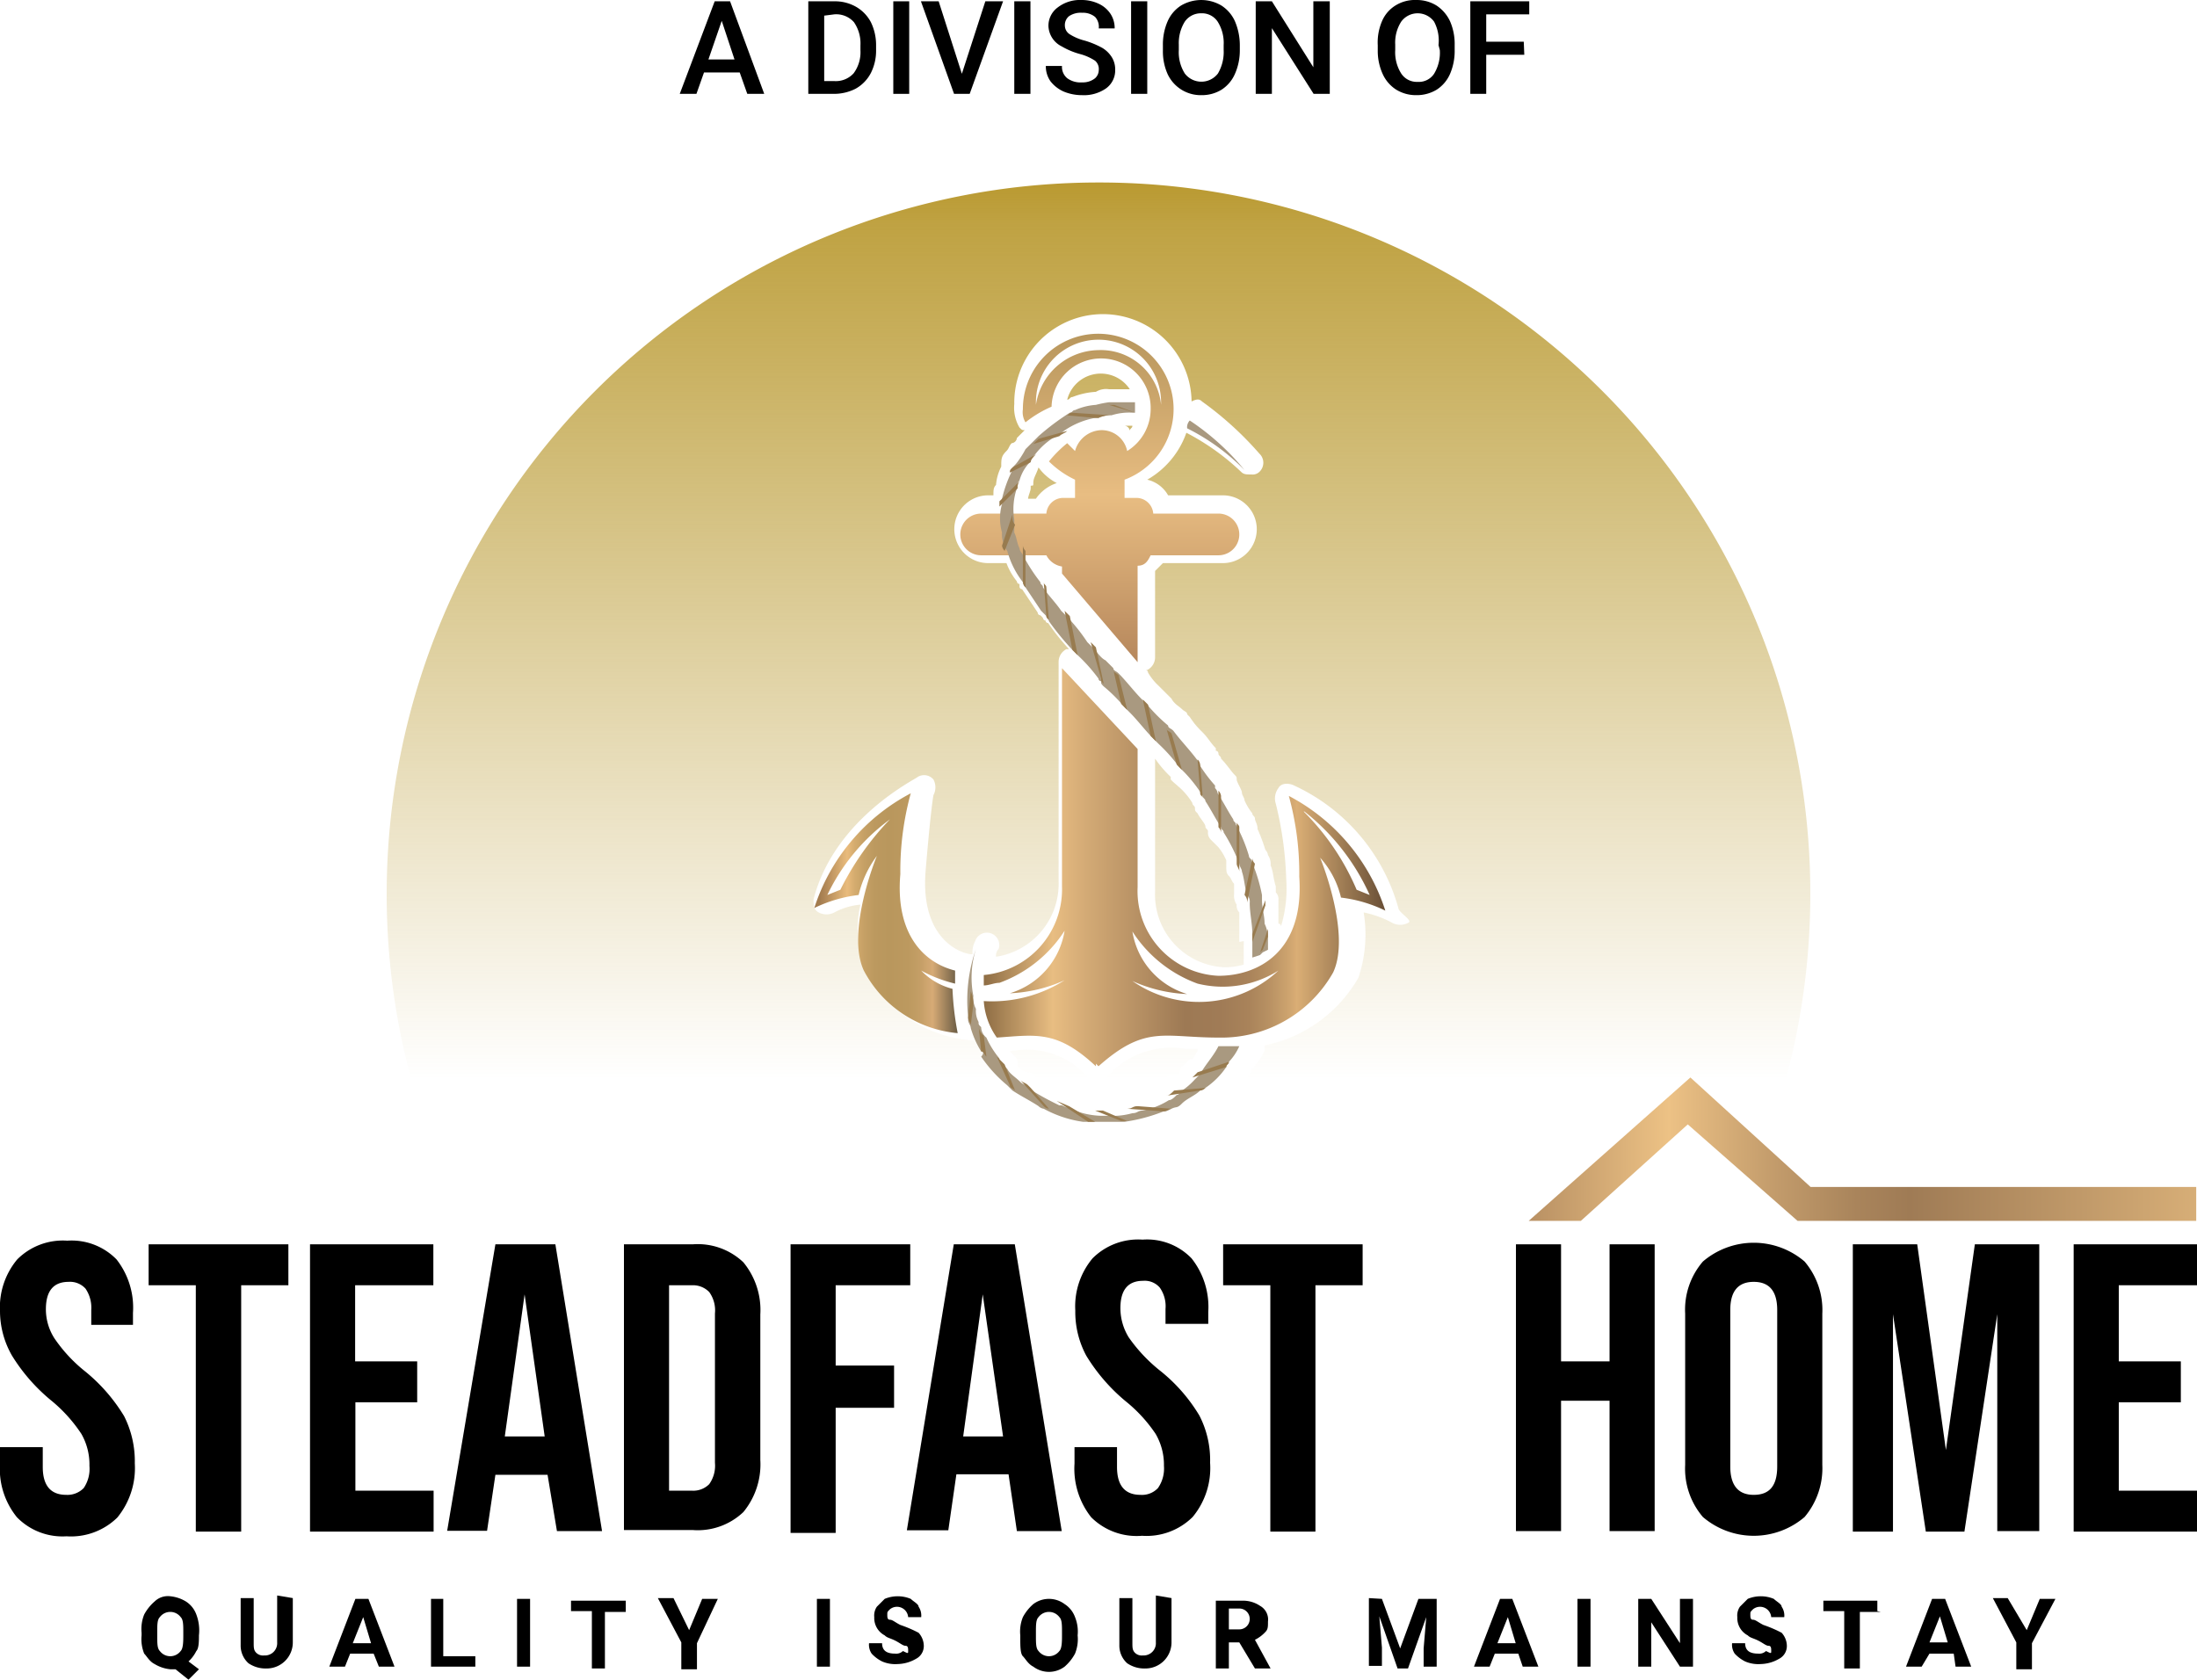 <svg xmlns="http://www.w3.org/2000/svg" xmlns:xlink="http://www.w3.org/1999/xlink" viewBox="0 0 84.26 64.43"><defs><style>.cls-1{fill:url(#linear-gradient);}.cls-2{fill:url(#linear-gradient-2);}.cls-3{fill:#a99980;}.cls-4{fill:#987b4f;}.cls-5{fill:url(#linear-gradient-3);}.cls-6{fill:url(#linear-gradient-4);}.cls-7{isolation:isolate;}.cls-8{fill:url(#linear-gradient-5);}</style><linearGradient id="linear-gradient" x1="42.13" y1="895.63" x2="42.13" y2="840.97" gradientTransform="translate(0 -834)" gradientUnits="userSpaceOnUse"><stop offset="0.37" stop-color="#b99930" stop-opacity="0"/><stop offset="0.97" stop-color="#b99930" stop-opacity="0.91"/><stop offset="1" stop-color="#b99930"/></linearGradient><linearGradient id="linear-gradient-2" x1="-70.04" y1="-1446.85" x2="-70.04" y2="-1434.21" gradientTransform="matrix(1, 0, 0, -1, 112.23, -1421.42)" gradientUnits="userSpaceOnUse"><stop offset="0" stop-color="#b6875c"/><stop offset="0.51" stop-color="#e8bd82"/><stop offset="0.99" stop-color="#b9975d"/></linearGradient><linearGradient id="linear-gradient-3" x1="-81.01" y1="-1456.45" x2="-75.47" y2="-1456.45" gradientTransform="matrix(1, 0, 0, -1, 112.23, -1421.42)" gradientUnits="userSpaceOnUse"><stop offset="0.04" stop-color="#a37c4f"/><stop offset="0.23" stop-color="#e9bb7c"/><stop offset="0.28" stop-color="#d5ac6f"/><stop offset="0.35" stop-color="#c5a065"/><stop offset="0.42" stop-color="#bc995f"/><stop offset="0.52" stop-color="#b9975d"/><stop offset="0.65" stop-color="#bc995f"/><stop offset="0.74" stop-color="#c59f67"/><stop offset="0.81" stop-color="#d4a974"/><stop offset="0.82" stop-color="#d7ab76"/><stop offset="1" stop-color="#685a43"/></linearGradient><linearGradient id="linear-gradient-4" x1="-74.47" y1="-1454.7" x2="-59.11" y2="-1454.7" gradientTransform="matrix(1, 0, 0, -1, 112.23, -1421.42)" gradientUnits="userSpaceOnUse"><stop offset="0" stop-color="#8f6e45"/><stop offset="0.17" stop-color="#e8bd82"/><stop offset="0.25" stop-color="#d4ab76"/><stop offset="0.5" stop-color="#9d7954"/><stop offset="0.59" stop-color="#a07b56"/><stop offset="0.66" stop-color="#a9835a"/><stop offset="0.71" stop-color="#b89163"/><stop offset="0.76" stop-color="#cea46f"/><stop offset="0.78" stop-color="#daae75"/><stop offset="1" stop-color="#694f36"/></linearGradient><linearGradient id="linear-gradient-5" x1="-53.59" y1="-1465.5" x2="-27.96" y2="-1465.5" gradientTransform="matrix(1, 0, 0, -1, 112.23, -1421.42)" gradientUnits="userSpaceOnUse"><stop offset="0" stop-color="#b89063"/><stop offset="0.21" stop-color="#edc285"/><stop offset="0.21" stop-color="#ecc185"/><stop offset="0.37" stop-color="#c29b6b"/><stop offset="0.49" stop-color="#a9845b"/><stop offset="0.57" stop-color="#9f7b55"/><stop offset="1" stop-color="#d7ae77"/></linearGradient></defs><g id="Layer_2" data-name="Layer 2"><g id="Layer_1-2" data-name="Layer 1"><path class="cls-1" d="M41.13,15.23c-.1,0-.1.1-.2.1a1.33,1.33,0,0,1,2.4-.4h-.8a.75.75,0,0,0-.5.1,2.92,2.92,0,0,0-.9.2Zm2.2,1.3c0-.1.1-.1.1-.2h-.3A.22.22,0,0,1,43.33,16.53Zm-.9,24.8c-.1.1-.2.1-.4.1h0a.37.37,0,0,1-.3-.1,3.12,3.12,0,0,0-3-1h0l.2.2a.35.35,0,0,1,.1.2v.2l.1.1c.1,0,.2.1.3.1s.2.1.3.2l.1.1.2.2c.1.1.2.1.3.2h.3l.5.2.5.3h0a.37.37,0,0,1,.3-.1h.9c.1-.2.2-.3.4-.3a1,1,0,0,1,.4-.1h.6a.43.43,0,0,1,.4-.4l.1-.1a.37.37,0,0,1,.3-.1h.2a.37.37,0,0,1,.1-.3l.2-.2c.1-.1.1-.1.2-.1h0c.1-.1.1-.2.2-.3v-.1h-.5A3.28,3.28,0,0,0,42.43,41.33Zm5.1-5.2V35a.37.37,0,0,1-.1-.3.6.6,0,0,1-.1-.4v-.4c-.1-.1-.1-.2-.2-.3s-.1-.2-.1-.4V33a2.19,2.19,0,0,0-.3-.5l-.3-.3a.37.37,0,0,1-.1-.3h0c0-.1-.1-.1-.1-.2s-.2-.3-.3-.5h0c-.1-.1-.1-.1-.1-.2s-.1-.1-.1-.2a2.65,2.65,0,0,0-.5-.6L45,30h0l-.1-.1v-.1a4.35,4.35,0,0,1-.6-.7v5.1a2.79,2.79,0,0,0,2.6,2.9,2.49,2.49,0,0,0,.8-.1v-.9Zm21.9-1.8A27.3,27.3,0,1,1,42.13,7,27.27,27.27,0,0,1,69.43,34.33Zm-15.8.5a7.34,7.34,0,0,0-4-4.7c-.2-.1-.5-.1-.6.1a.66.66,0,0,0-.1.6,13.71,13.71,0,0,1,.4,2.9,5,5,0,0,1-.2,1.8.1.1,0,0,0-.1-.1v-.9a.37.37,0,0,0-.1-.3h0V34c-.1-.3-.1-.6-.2-.8a.6.6,0,0,0-.1-.4.35.35,0,0,0-.1-.2,6.89,6.89,0,0,0-.3-.8c0-.2-.1-.3-.1-.4s-.1-.1-.1-.2h0a2.19,2.19,0,0,1-.3-.5c0-.1-.1-.2-.1-.3s-.2-.4-.2-.5h0c0-.1,0-.1-.1-.2s-.3-.4-.5-.6h0c0-.1-.1-.1-.1-.2a.1.1,0,0,0-.1-.1v-.1c-.2-.2-.3-.4-.5-.6s-.3-.3-.5-.6l-.1-.1c0-.1-.1-.1-.2-.2s-.3-.2-.4-.4l-.3-.3-.2-.2h0a2.18,2.18,0,0,1-.4-.5.1.1,0,0,0-.1-.1H44a.55.55,0,0,0,.3-.5v-3.3l.3-.3h2.3a1.3,1.3,0,1,0,0-2.6h-2.1a1.24,1.24,0,0,0-.8-.6,3.35,3.35,0,0,0,1.5-1.8,9.12,9.12,0,0,1,2.1,1.5c.1.1.2.1.4.1a.37.37,0,0,0,.3-.1.48.48,0,0,0,0-.7,12.83,12.83,0,0,0-2.2-2c-.1-.1-.2-.1-.4,0a3.4,3.4,0,0,0-6.8.1,1.49,1.49,0,0,0,.2.9c.1.1.1.1.2.1l-.2.2-.1.1a.22.22,0,0,1-.2.2c-.1.1-.1.2-.2.3h0c-.2.2-.2.3-.2.6h0a1.85,1.85,0,0,0-.2.7h0c-.1.1-.1.2-.1.4h-.2a1.3,1.3,0,1,0,0,2.6h.7a2.51,2.51,0,0,0,.4.7h0a.1.1,0,0,0,.1.1v.1a.1.1,0,0,0,.1.1h0l.6.9a.1.1,0,0,0,.1.1l.1.1a.1.1,0,0,0,.1.1h0a.1.1,0,0,0,.1.1,8.74,8.74,0,0,0,.8,1h-.1a.55.55,0,0,0-.3.5v8.4a2.83,2.83,0,0,1-2.4,2.9.37.37,0,0,1,.1-.3h0a.47.47,0,0,0-.9-.3.9.9,0,0,0-.1.5h-.1c-.6-.1-1.9-.8-1.7-3.2s.3-2.9.3-2.9h0a.64.64,0,0,0,0-.6.47.47,0,0,0-.6-.1c-.1.1-3.2,1.6-4,4.7,0,.2,0,.4.2.5a.64.64,0,0,0,.6,0,2.61,2.61,0,0,1,1-.3,4.16,4.16,0,0,0,.2,2.5,5,5,0,0,0,4,2.7h.1c.1,0,.1,0,.2-.1.1.1.1.3.2.4a.76.76,0,0,0,.1.4,5.8,5.8,0,0,0,1,1.2l.3.3c.2.1.3.2.5.3s.3.2.4.2a.7.7,0,0,0,.4.2,4.8,4.8,0,0,0,1.7.5H44a5,5,0,0,0,1.3-.4h0c.1,0,.2,0,.2-.1h.1c.1,0,.1,0,.1-.1s.2-.1.4-.2.2-.1.3-.2.2-.1.3-.2H47l.1-.1h0a3.82,3.82,0,0,0,.9-.9V41l.1-.1a2.09,2.09,0,0,0,.4-.6v-.2a5.38,5.38,0,0,0,3.6-2.6,5.23,5.23,0,0,0,.2-2.5,3.9,3.9,0,0,1,1.1.4.64.64,0,0,0,.6,0C54.23,35.33,53.63,35,53.63,34.83Zm-14-16.3c0,.1,0,.1-.1.1v.1c0,.1-.1.3-.1.4h.3a1.56,1.56,0,0,1,.8-.6,2,2,0,0,1-.7-.6C39.73,18.23,39.63,18.33,39.63,18.53Z"/><path class="cls-2" d="M40.73,21.73V22l2.9,3.4v-3.7c.3,0,.4-.2.5-.4h2.6a.8.8,0,1,0,0-1.6h-2.5a.65.65,0,0,0-.6-.6h-.5v-.7a2.89,2.89,0,1,0-3.9-2.7.75.75,0,0,0,.1.5,4.37,4.37,0,0,1,1-.6,1.9,1.9,0,0,1,3.8.1,1.89,1.89,0,0,1-.9,1.6,1,1,0,0,0-1-.8,1.08,1.08,0,0,0-1,.8l-.3-.3a4.62,4.62,0,0,0-.7.7,3.59,3.59,0,0,0,1,.7v.7h-.5a.65.65,0,0,0-.6.6h-2.5a.8.8,0,0,0,0,1.6h2.5A.82.82,0,0,0,40.73,21.73Zm1.4-8.3a2.46,2.46,0,0,0-2.4,2.1v-.1a2.4,2.4,0,0,1,4.8,0v.1A2.32,2.32,0,0,0,42.13,13.43Z"/><path class="cls-3" d="M46.73,40.13h.8a2.09,2.09,0,0,1-.4.6c0,.1-.1.1-.1.2a3,3,0,0,1-.8.8.35.35,0,0,1-.2.1h0c-.2.2-.5.3-.7.5s-.2.1-.4.2-.2.1-.3.1a6.58,6.58,0,0,1-1.5.4h-1.6a4.42,4.42,0,0,1-1.5-.5.35.35,0,0,1-.2-.1h0c-.3-.2-.7-.4-1-.6l-.1-.1-.1-.1a5.24,5.24,0,0,1-1-1.1c.1-.1.1-.2,0-.2a3.55,3.55,0,0,1-.4-.9c0-.1-.1-.2-.1-.3h0V39a6,6,0,0,1,.3-2.6,3.67,3.67,0,0,0-.1,1.8h0a.9.9,0,0,0,.1.5h0a.9.9,0,0,0,.1.5c0,.1,0,.1.1.2h0a.52.52,0,0,0,.2.4h0a3.51,3.51,0,0,0,.5.8v.1l.3.3h0c.1.2.3.3.5.5h0c.1.1.2.1.3.2l.1.1h0a10.91,10.91,0,0,0,1.1.6h.1c.2.1.3.1.5.2h0a3,3,0,0,0,1,.2h.3a2.77,2.77,0,0,0,.9-.1h0c.2,0,.2-.1.4-.1h0a3,3,0,0,0,1-.4h0c.1,0,.2-.1.3-.2a.1.1,0,0,0,.1-.1,2.65,2.65,0,0,0,.6-.5l.2-.2C46.23,40.83,46.53,40.53,46.73,40.13Z"/><path class="cls-3" d="M45.53,16.43a.37.37,0,0,1,.1-.3,9.52,9.52,0,0,1,2.1,1.9A8.23,8.23,0,0,0,45.53,16.43Z"/><path class="cls-3" d="M48.63,35.93h0v.5l-.2.1-.1.1-.3.1v-.6h0v-.3h0c0-.4-.1-.8-.1-1.2h0a.37.37,0,0,0-.1-.3c-.1-.3-.1-.6-.2-.9h0c0-.1-.1-.2-.1-.3a6.72,6.72,0,0,0-.6-1.2h0c0-.1-.1-.1-.1-.2h0c-.2-.3-.4-.7-.6-1h0c0-.1-.1-.1-.1-.2h0a5.5,5.5,0,0,0-.7-.9h0l-.2-.2a6.47,6.47,0,0,0-.8-.9h0l-.2-.2c-.3-.3-.6-.7-.9-1h0l-.2-.2a6,6,0,0,0-.8-.8h0c-.1-.1-.1-.1-.1-.2a.1.1,0,0,1-.1-.1,6.47,6.47,0,0,0-.8-.9l-.2-.2a10.63,10.63,0,0,1-.9-1.1c0-.1-.1-.1-.1-.2l-.2-.2-.6-.9a.35.35,0,0,1-.1-.2h0a3.38,3.38,0,0,1-.6-1.2.35.35,0,0,1-.1-.2.9.9,0,0,1-.1-.5,2,2,0,0,1,0-1.1v-.2a4.87,4.87,0,0,1,.4-1.1c0-.1,0-.1.1-.2s.3-.4.4-.6l.3-.3.2-.2h0a9.38,9.38,0,0,1,1.2-.9h0c.1,0,.1-.1.2-.1h0a2.35,2.35,0,0,1,.8-.2,4.33,4.33,0,0,1,.5-.1h1v.4h-.1a2.2,2.2,0,0,0-.8.1h0a1.09,1.09,0,0,0-.5.1H42a3.08,3.08,0,0,0-1.2.5h0c-.1.1-.2.1-.3.2h0a2.7,2.7,0,0,0-.8.7h0l-.1.1a.35.35,0,0,0-.1.2h0a1.61,1.61,0,0,0-.4.7h0a.37.37,0,0,0-.1.3h0a2.46,2.46,0,0,0-.1,1.2v.5c.1.2.1.4.2.6a.35.35,0,0,0,.1.2,6.73,6.73,0,0,0,.7,1.1h0c0,.1.1.1.1.2.2.3.5.6.7.9h0l.2.2h0a7,7,0,0,1,.8,1l.2.2c.2.2.3.4.5.5l.3.3h0c0,.1.1.1.2.2.3.3.6.7.9,1h0l.2.2a6,6,0,0,0,.8.8c0,.1.1.1.2.2.3.4.6.7.9,1.1a.35.35,0,0,1,.1.2,5.55,5.55,0,0,0,.6.8v.1h0a.35.35,0,0,1,.1.2h0c.2.3.4.7.6,1h0c0,.1.1.1.1.2h0a6.12,6.12,0,0,1,.5,1.2c0,.1.1.1.1.2h0a6.47,6.47,0,0,1,.4,1.3h0v.2h0c0,.3.1.6.1.9h0A1.34,1.34,0,0,1,48.63,35.93Z"/><path class="cls-4" d="M44.33,28.43l-.2-.2-.3-1.4.2.2Z"/><path class="cls-4" d="M45.33,29.53l-.2-.2-.4-1.4c0,.1.1.1.2.2Z"/><path class="cls-4" d="M46.13,30.63c0-.1-.1-.1-.1-.2h0l-.1-1.3a.35.35,0,0,1,.1.2Z"/><path class="cls-4" d="M46.73,31.73h0v-1.4a.35.35,0,0,1,.1.2h0v1.4A.35.35,0,0,0,46.73,31.73Z"/><path class="cls-4" d="M47.53,33.43c0-.1-.1-.2-.1-.3v-1.6c0,.1.1.1.1.2h0Z"/><path class="cls-4" d="M48.13,33.13h0l-.3,1.5a.37.37,0,0,0-.1-.3l.3-1.4A.35.35,0,0,0,48.13,33.13Z"/><path class="cls-4" d="M48.53,34.73h0l-.5,1.4v-.3h0l.5-1.3Z"/><path class="cls-4" d="M48.63,35.93h0l-.2.5-.1.1.3-.9Z"/><path class="cls-4" d="M47.13,40.73c0,.1-.1.1-.1.2l-1.3.4.2-.2Z"/><path class="cls-4" d="M46.23,41.73a.35.35,0,0,1-.2.1h0l-1.3.2c.1,0,.2-.1.3-.2Z"/><path class="cls-4" d="M44.93,42.53c-.1,0-.2.1-.3.1l-1.4-.1c.2,0,.2-.1.4-.1h0Z"/><path class="cls-4" d="M43.23,43H43l-1-.4h.3Z"/><path class="cls-4" d="M40.53,42.23h0l1.2.8H42l-1-.6h0Z"/><path class="cls-4" d="M40.23,42.53a.35.35,0,0,1-.2-.1h0l-.9-1c.1.1.2.1.3.2l.1.1h0Z"/><path class="cls-4" d="M38.93,41.83h0c-.1-.1-.2-.1-.2-.2l-.5-1.1.3.3h0Z"/><path class="cls-4" d="M37.83,40.53c-.1-.1-.1-.2-.2-.2l-.1-1a.52.52,0,0,0,.2.4h0Z"/><path class="cls-4" d="M37.33,38.53h0l-.1.8c0-.1-.1-.2-.1-.3h0l.1-1A1.09,1.09,0,0,1,37.33,38.53Z"/><path class="cls-4" d="M43.23,27.23,43,27l-.3-1.3c0,.1.1.1.2.2Z"/><path class="cls-4" d="M42.33,26.23c-.1-.1-.1-.1-.1-.2l-.4-1.4.2.2Z"/><path class="cls-4" d="M41.33,25.13l-.2-.2-.3-1.5.2.2h0Z"/><path class="cls-4" d="M40.23,23.83c0-.1-.1-.1-.1-.2l-.1-1.3c0,.1.1.1.1.2Z"/><path class="cls-4" d="M39.33,22.53a.35.35,0,0,1-.1-.2h0v-1.4a.35.35,0,0,0,.1.2Z"/><path class="cls-4" d="M39.13,18.43a.37.37,0,0,0-.1.3h0l-.7.7v-.2Z"/><path class="cls-4" d="M39.73,17.43h0c-.1.1-.2.2-.2.3h0l-.8.4c0-.1,0-.1.1-.2Z"/><path class="cls-4" d="M40.93,16.53c-.1.1-.2.1-.3.2h0l-1,.3.2-.2h0Z"/><path class="cls-4" d="M42.63,15.93a1.09,1.09,0,0,0-.5.1H42l-1.1-.1c.1,0,.1-.1.2-.1h0Z"/><path class="cls-4" d="M43.53,15.83h0l-1-.3h.2Z"/><path class="cls-4" d="M38.93,20.13l-.4,1a.35.35,0,0,1-.1-.2l.4-1.2C38.83,19.93,38.83,20,38.93,20.13Z"/><path class="cls-5" d="M35.33,37.23a5.21,5.21,0,0,0,1.3.5v-.5c-1.2-.3-2.3-1.4-2.1-3.7a11.23,11.23,0,0,1,.4-3.1,7.59,7.59,0,0,0-3.7,4.4,5.32,5.32,0,0,1,1.7-.5,4.09,4.09,0,0,1,.7-1.5s-1.2,2.9-.5,4.4a4.52,4.52,0,0,0,3.6,2.4,11.14,11.14,0,0,1-.2-1.7A2.52,2.52,0,0,1,35.33,37.23Zm-3.1-3.1-.5.2a7.7,7.7,0,0,1,2.4-2.9A10.77,10.77,0,0,0,32.23,34.13Z"/><path class="cls-6" d="M51.43,34.43a5.32,5.32,0,0,1,1.7.5,7.59,7.59,0,0,0-3.7-4.4,11.23,11.23,0,0,1,.4,3.1c.2,2.9-1.6,3.8-3.1,3.8a3.25,3.25,0,0,1-3.1-3.4v-5.3l-2.9-3.1V34a3.3,3.3,0,0,1-3,3.4v.4c.2,0,.4-.1.6-.1a5,5,0,0,0,2.5-2,3,3,0,0,1-2.1,2.4,5.63,5.63,0,0,0,2.1-.5,5.19,5.19,0,0,1-3.1.8,2.73,2.73,0,0,0,.5,1.4c1.5-.1,2.3-.3,3.8,1.1v-.1l.1.1c1.8-1.6,2.5-1.1,4.6-1.1a4.92,4.92,0,0,0,4.4-2.5c.7-1.5-.5-4.4-.5-4.4A3.46,3.46,0,0,1,51.43,34.43Zm-8,3.2a5.63,5.63,0,0,0,2.1.5,3,3,0,0,1-2.1-2.4,5,5,0,0,0,2.5,2,4,4,0,0,0,3.1-.5A4.46,4.46,0,0,1,43.43,37.63Zm6.6-6.5h0a8.54,8.54,0,0,1,2.5,3.2l-.5-.2A9.44,9.44,0,0,0,50,31.13Z"/><g class="cls-7"><path d="M.65,58.2A2.94,2.94,0,0,1,0,56.14v-.63H1.64v.76c0,.71.3,1.07.9,1.07a.87.87,0,0,0,.67-.26,1.31,1.31,0,0,0,.22-.85A2.36,2.36,0,0,0,3.12,55,5.75,5.75,0,0,0,2,53.75,6.93,6.93,0,0,1,.46,52,3.44,3.44,0,0,1,0,50.31a2.87,2.87,0,0,1,.66-2,2.47,2.47,0,0,1,1.92-.72,2.41,2.41,0,0,1,1.89.72,3,3,0,0,1,.63,2.05v.46H3.5v-.57a1.3,1.3,0,0,0-.22-.82.8.8,0,0,0-.65-.26q-.87,0-.87,1.05a2.06,2.06,0,0,0,.33,1.12,5.75,5.75,0,0,0,1.17,1.26,6.65,6.65,0,0,1,1.5,1.72,3.84,3.84,0,0,1,.41,1.81,3,3,0,0,1-.67,2.08,2.54,2.54,0,0,1-1.95.72A2.44,2.44,0,0,1,.65,58.2Z"/><path d="M7.51,49.3H5.7V47.73h5.36V49.3H9.25v9.45H7.51Z"/><path d="M11.89,47.73h4.73V49.3h-3v2.92H16v1.57H13.63v3.39h3v1.57H11.89Z"/><path d="M19,47.73H21.3l1.79,11H21.36L21,56.57v0h-2l-.32,2.15H17.15Zm1.89,7.37-.77-5.45h0l-.76,5.45Z"/><path d="M23.93,47.73h2.64a2.54,2.54,0,0,1,1.94.69,2.88,2.88,0,0,1,.65,2V56a2.88,2.88,0,0,1-.65,2,2.54,2.54,0,0,1-1.94.69H23.93Zm2.61,9.45a.86.86,0,0,0,.66-.25,1.22,1.22,0,0,0,.22-.82V50.38a1.2,1.2,0,0,0-.22-.82.87.87,0,0,0-.66-.26h-.88v7.88Z"/><path d="M30.32,47.73h4.59V49.3H32.05v3.08h2.24V54H32.05v4.8H30.32Z"/><path d="M36.58,47.73h2.34l1.8,11H39l-.32-2.18v0h-2l-.31,2.15H34.78Zm1.89,7.37-.78-5.45h0l-.75,5.45Z"/><path d="M41.85,58.2a3,3,0,0,1-.64-2.06v-.63h1.63v.76c0,.71.3,1.07.9,1.07a.84.84,0,0,0,.67-.26,1.31,1.31,0,0,0,.23-.85A2.36,2.36,0,0,0,44.32,55a5.65,5.65,0,0,0-1.16-1.26A7,7,0,0,1,41.66,52a3.54,3.54,0,0,1-.42-1.73,2.87,2.87,0,0,1,.66-2,2.47,2.47,0,0,1,1.92-.72,2.37,2.37,0,0,1,1.88.72,3,3,0,0,1,.64,2.05v.46H44.7v-.57a1.24,1.24,0,0,0-.22-.82.76.76,0,0,0-.64-.26q-.87,0-.87,1.05a2.14,2.14,0,0,0,.32,1.12,6.11,6.11,0,0,0,1.18,1.26A6.39,6.39,0,0,1,46,54.3a3.72,3.72,0,0,1,.41,1.81,2.94,2.94,0,0,1-.67,2.08,2.51,2.51,0,0,1-1.94.72A2.47,2.47,0,0,1,41.85,58.2Z"/><path d="M48.72,49.3H46.91V47.73h5.35V49.3H50.45v9.45H48.72Z"/><path d="M58.14,47.73h1.73v4.49h1.86V47.73h1.73v11H61.73v-5H59.87v5H58.14Z"/><path d="M65.31,58.19a2.85,2.85,0,0,1-.68-2v-5.8a2.83,2.83,0,0,1,.68-2,3,3,0,0,1,3.9,0,2.87,2.87,0,0,1,.68,2v5.8a2.9,2.9,0,0,1-.68,2,3,3,0,0,1-3.9,0Zm2.85-1.94v-6q0-1.08-.9-1.08t-.9,1.08v6c0,.72.3,1.09.9,1.09S68.16,57,68.16,56.25Z"/><path d="M71.06,47.73h2.47l1.1,7.89h0l1.11-7.89h2.47v11H76.6V50.41h0l-1.26,8.34H73.86L72.6,50.41h0v8.34H71.06Z"/><path d="M79.53,47.73h4.73V49.3h-3v2.92h2.38v1.57H81.26v3.39h3v1.57H79.53Z"/></g><polygon class="cls-8" points="60.63 46.83 58.63 46.83 64.83 41.33 69.44 45.53 84.23 45.53 84.23 46.83 68.94 46.83 64.73 43.13 60.63 46.83"/><path d="M7.63,62.73c0,.2,0,.5-.1.6a1.38,1.38,0,0,1-.3.4l.4.3-.4.4-.5-.4h-.2a1.42,1.42,0,0,1-.6-.2c-.2-.1-.3-.3-.4-.4a1.48,1.48,0,0,1-.1-.7v-.1a1.48,1.48,0,0,1,.1-.7,1.76,1.76,0,0,1,.4-.5.73.73,0,0,1,.6-.2,1.42,1.42,0,0,1,.6.2,1,1,0,0,1,.4.5,1.72,1.72,0,0,1,.1.8Zm-.6-.1c0-.3,0-.5-.1-.6a.5.5,0,0,0-.8,0c-.1.1-.1.3-.1.6v.1c0,.3,0,.5.1.6a.5.5,0,0,0,.8,0c.1-.1.1-.4.1-.6Z"/><path d="M11.23,61.33V63a1,1,0,0,1-1,1,1.17,1.17,0,0,1-.7-.2.91.91,0,0,1-.3-.7v-1.8h.5V63c0,.2,0,.3.1.4a.37.37,0,0,0,.3.1.47.47,0,0,0,.5-.5v-1.8l.6.1Z"/><path d="M14.33,63.43h-.9l-.2.5h-.6l1-2.6h.5l1,2.6h-.6Zm-.8-.4h.7l-.3-1Z"/><path d="M17.13,63.53h1.1v.4h-1.7v-2.6H17v2.2Z"/><path d="M20.33,63.93h-.5v-2.6h.5Z"/><path d="M24,61.83h-.8V64h-.5v-2.2h-.8v-.4H24Z"/><path d="M26.43,62.53l.5-1.2h.6l-.8,1.7v1h-.6V63l-.9-1.7h.6Z"/><path d="M31.83,63.93h-.5v-2.6h.5Z"/><path d="M34.83,63.33c0-.1,0-.2-.1-.2s-.2-.1-.4-.2-.3-.1-.4-.2a.75.75,0,0,1-.4-.7.6.6,0,0,1,.1-.4l.3-.3a1.3,1.3,0,0,1,1,0c.1.1.3.2.3.3a.6.6,0,0,1,.1.4h-.5a.43.43,0,0,0-.7-.3c-.1.1-.1.1-.1.2s0,.2.1.2.2.1.4.2a4.88,4.88,0,0,1,.7.3.76.76,0,0,1,.2.5.55.55,0,0,1-.3.5,1.45,1.45,0,0,1-.7.2,1.27,1.27,0,0,1-.6-.1,1.38,1.38,0,0,1-.4-.3.6.6,0,0,1-.1-.4h.5c0,.3.2.4.5.4a.37.37,0,0,0,.3-.1C34.83,63.43,34.83,63.43,34.83,63.33Z"/><path d="M41.33,62.73a1.48,1.48,0,0,1-.1.7,1.76,1.76,0,0,1-.4.5,1,1,0,0,1-1.2,0c-.2-.1-.3-.3-.4-.4s-.1-.4-.1-.7v-.1a1.48,1.48,0,0,1,.1-.7,1.76,1.76,0,0,1,.4-.5,1,1,0,0,1,1.2,0,1,1,0,0,1,.4.5,1.48,1.48,0,0,1,.1.7Zm-.6-.1c0-.3,0-.5-.1-.6a.5.5,0,0,0-.8,0c-.1.1-.1.3-.1.6v.1c0,.3,0,.5.1.6a.5.5,0,0,0,.8,0c.1-.1.1-.4.1-.6Z"/><path d="M44.93,61.33V63a1,1,0,0,1-1,1,1.17,1.17,0,0,1-.7-.2.91.91,0,0,1-.3-.7v-1.8h.5V63c0,.2,0,.3.1.4a.37.37,0,0,0,.3.1.47.47,0,0,0,.5-.5v-1.8l.6.1Z"/><path d="M47.53,63h-.4v1h-.5v-2.6h1a1.17,1.17,0,0,1,.7.2.6.6,0,0,1,.3.6c0,.2,0,.3-.1.4a1.38,1.38,0,0,1-.4.3l.6,1.1h-.6Zm-.4-.5h.4a.4.4,0,1,0,0-.8h-.4Z"/><path d="M53,61.33l.7,1.9.7-1.9h.7v2.6h-.5v-.7l.1-1.2L54,64h-.4l-.7-2,.1,1.2v.7h-.5v-2.6Z"/><path d="M58.23,63.43h-.9l-.2.5h-.6l1-2.6H58l1,2.6h-.6Zm-.8-.4h.7l-.3-1Z"/><path d="M61,63.93h-.5v-2.6H61Z"/><path d="M64.93,63.93h-.5l-1.1-1.7v1.7h-.5v-2.6h.5l1.1,1.7v-1.7h.5Z"/><path d="M67.93,63.33c0-.1,0-.2-.1-.2s-.2-.1-.4-.2-.3-.1-.4-.2a.75.75,0,0,1-.4-.7.6.6,0,0,1,.1-.4l.3-.3a1.3,1.3,0,0,1,1,0c.1.1.3.2.3.3a.6.6,0,0,1,.1.4h-.5a.43.43,0,0,0-.7-.3c-.1.1-.1.1-.1.2s0,.2.1.2.2.1.4.2a4.88,4.88,0,0,1,.7.3.76.76,0,0,1,.2.5.55.55,0,0,1-.3.5,1.45,1.45,0,0,1-.7.2,1.27,1.27,0,0,1-.6-.1,1.38,1.38,0,0,1-.4-.3.6.6,0,0,1-.1-.4h.5c0,.3.2.4.5.4a.37.37,0,0,0,.3-.1C67.93,63.43,67.93,63.43,67.93,63.33Z"/><path d="M72.13,61.83h-.8V64h-.6v-2.2h-.8v-.4H72v.4Z"/><path d="M74.93,63.43H74l-.3.5h-.6l1-2.6h.5l1,2.6H75ZM74,63h.7l-.3-1Z"/><path d="M77.73,62.53l.5-1.2h.6l-.9,1.7v1h-.6V63l-.9-1.7H77Z"/><g class="cls-7"><path d="M28.37,2.78H27l-.29.82h-.64L27.41.05H28L29.31,3.6h-.65Zm-1.2-.5h1L27.68.8Z"/><path d="M31,3.6V.05h1a1.63,1.63,0,0,1,.83.21,1.47,1.47,0,0,1,.57.59,2,2,0,0,1,.2.89v.18a1.9,1.9,0,0,1-.2.88,1.46,1.46,0,0,1-.58.6,1.81,1.81,0,0,1-.85.2Zm.61-3V3.11H32a.92.92,0,0,0,.74-.3A1.36,1.36,0,0,0,33,1.93V1.74a1.43,1.43,0,0,0-.25-.89A.91.91,0,0,0,32,.55Z"/><path d="M34.87,3.6h-.61V.05h.61Z"/><path d="M36.89,2.83l.9-2.78h.68L37.19,3.6h-.6L35.32.05H36Z"/><path d="M39.52,3.6H38.9V.05h.62Z"/><path d="M42.14,2.69A.42.42,0,0,0,42,2.33a2,2,0,0,0-.59-.26,2.86,2.86,0,0,1-.69-.29A.91.91,0,0,1,40.21,1a.87.87,0,0,1,.35-.71A1.39,1.39,0,0,1,41.47,0a1.53,1.53,0,0,1,.66.14,1.1,1.1,0,0,1,.46.39,1,1,0,0,1,.16.56h-.61A.56.56,0,0,0,42,.65a.73.73,0,0,0-.5-.16A.8.8,0,0,0,41,.62a.44.44,0,0,0-.16.36.4.4,0,0,0,.18.33,2,2,0,0,0,.59.25,3.38,3.38,0,0,1,.67.28,1.09,1.09,0,0,1,.37.37.89.89,0,0,1,.12.47.85.85,0,0,1-.35.71,1.48,1.48,0,0,1-.92.26,1.83,1.83,0,0,1-.71-.14,1.32,1.32,0,0,1-.5-.39,1,1,0,0,1-.18-.59h.62a.56.56,0,0,0,.2.47.86.86,0,0,0,.57.16A.75.75,0,0,0,42,3,.43.43,0,0,0,42.14,2.69Z"/><path d="M44,3.6h-.62V.05H44Z"/><path d="M47.55,1.92a2.22,2.22,0,0,1-.19.92,1.37,1.37,0,0,1-.51.6,1.44,1.44,0,0,1-.77.21,1.4,1.4,0,0,1-1.3-.81,2.13,2.13,0,0,1-.18-.9v-.2a2.22,2.22,0,0,1,.18-.92A1.36,1.36,0,0,1,45.3.21a1.52,1.52,0,0,1,1.54,0,1.39,1.39,0,0,1,.52.6,2.34,2.34,0,0,1,.19.91Zm-.62-.19a1.53,1.53,0,0,0-.23-.9.72.72,0,0,0-.63-.32.75.75,0,0,0-.63.32,1.56,1.56,0,0,0-.23.88v.21a1.53,1.53,0,0,0,.23.9.8.8,0,0,0,1.27,0,1.63,1.63,0,0,0,.22-.91Z"/><path d="M51,3.6h-.62L48.78,1.08V3.6h-.62V.05h.62l1.59,2.53V.05H51Z"/><path d="M55.79,1.92a2.22,2.22,0,0,1-.18.92,1.37,1.37,0,0,1-.51.6,1.47,1.47,0,0,1-.78.21,1.44,1.44,0,0,1-.77-.21,1.39,1.39,0,0,1-.52-.6,2.13,2.13,0,0,1-.19-.9v-.2A2.07,2.07,0,0,1,53,.82a1.31,1.31,0,0,1,.52-.61A1.41,1.41,0,0,1,54.32,0a1.44,1.44,0,0,1,.77.21,1.46,1.46,0,0,1,.52.6,2.17,2.17,0,0,1,.18.91Zm-.62-.19A1.54,1.54,0,0,0,55,.83a.78.78,0,0,0-1.26,0,1.49,1.49,0,0,0-.23.88v.21a1.53,1.53,0,0,0,.23.9.71.71,0,0,0,.63.32A.7.7,0,0,0,55,2.83a1.55,1.55,0,0,0,.22-.91Z"/><path d="M58.46,2.1H57V3.6h-.61V.05h2.26v.5H57V1.6h1.44Z"/></g></g></g></svg>